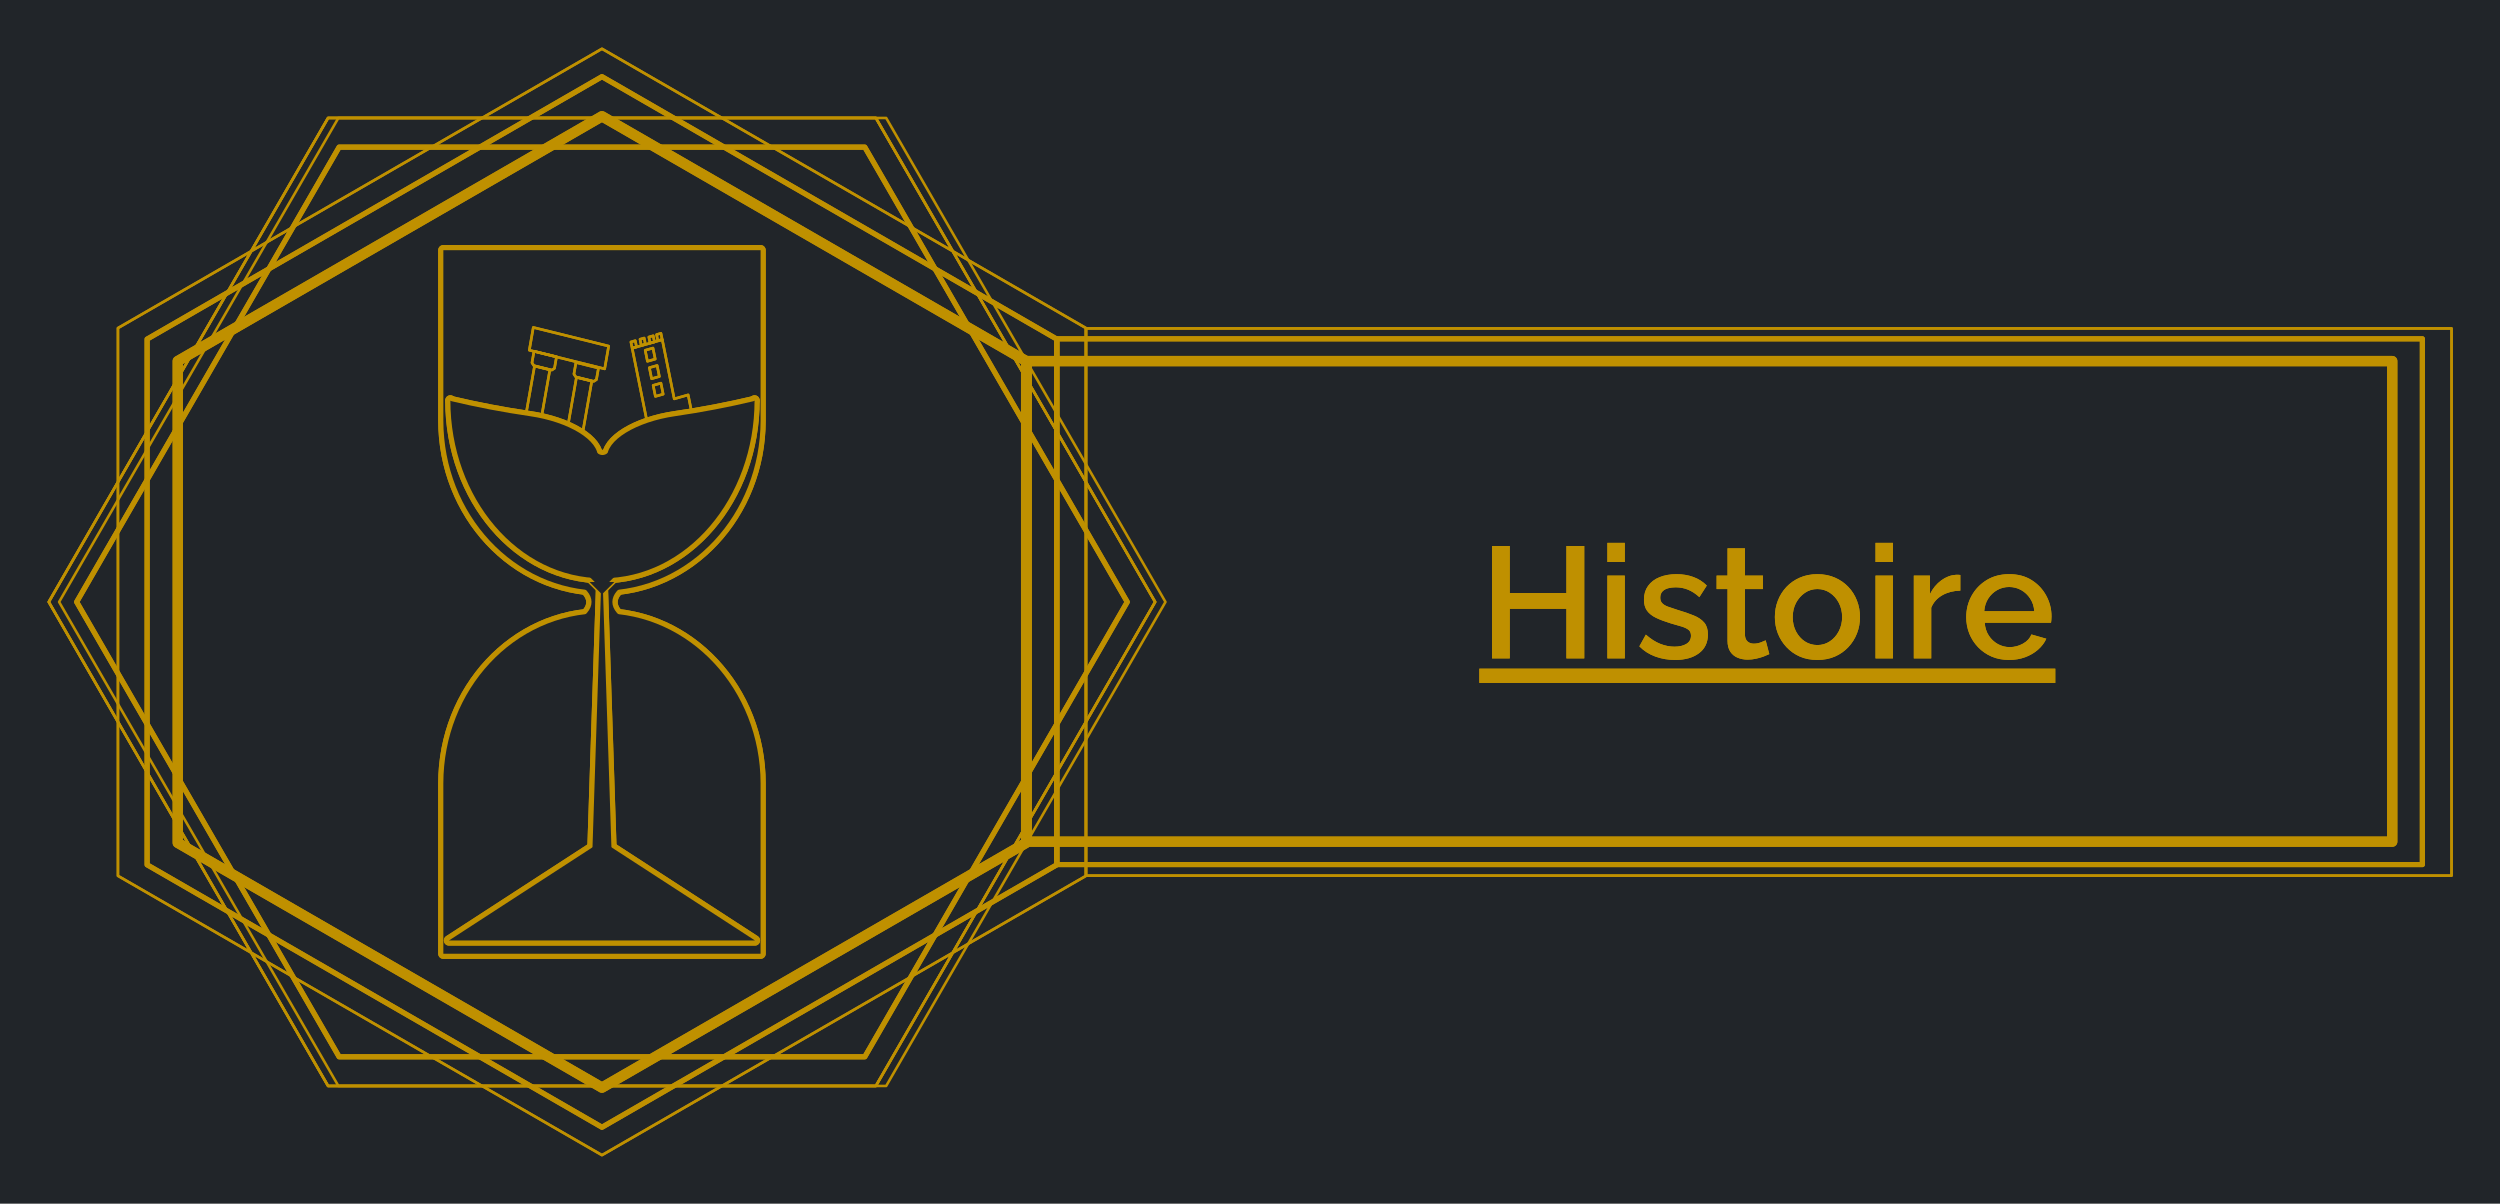 <svg version="1.1" viewBox="0.0 0.0 968.693 466.394" fill="none" stroke="none" stroke-linecap="square" stroke-miterlimit="10" xmlns:xlink="http://www.w3.org/1999/xlink" xmlns="http://www.w3.org/2000/svg"><clipPath id="p.0"><path d="m0 0l968.693 0l0 466.394l-968.693 0l0 -466.394z" clip-rule="nonzero"/></clipPath><g clip-path="url(#p.0)"><path fill="#000000" fill-opacity="0.0" d="m0 0l968.693 0l0 466.394l-968.693 0z" fill-rule="evenodd"/><path fill="#212529" d="m0 0l968.693 0l0 466.394l-968.693 0z" fill-rule="evenodd"/><g filter="url(#shadowFilter-p.1)"><use xlink:href="#p.1" transform="matrix(1.0 0.0 0.0 1.0 4.0 0.0)"/></g><defs><filter id="shadowFilter-p.1" filterUnits="userSpaceOnUse"><feGaussianBlur in="SourceAlpha" stdDeviation="11.5" result="blur"/><feComponentTransfer in="blur" color-interpolation-filters="sRGB"><feFuncR type="linear" slope="0" intercept="1.0"/><feFuncG type="linear" slope="0" intercept="0.898"/><feFuncB type="linear" slope="0" intercept="0.6"/><feFuncA type="linear" slope="1.0" intercept="0"/></feComponentTransfer></filter></defs><g id="p.1"><path fill="#000000" fill-opacity="0.0" d="m18.898 233.244l108.22 -187.543l212.253 0l108.22 187.543l-108.22 187.543l-212.253 0z" fill-rule="evenodd"/><path stroke="#bf9000" stroke-width="1.0" stroke-linejoin="round" stroke-linecap="butt" d="m18.898 233.244l108.22 -187.543l212.253 0l108.22 187.543l-108.22 187.543l-212.253 0z" fill-rule="evenodd"/></g><g filter="url(#shadowFilter-p.2)"><use xlink:href="#p.2" transform=""/></g><defs><filter id="shadowFilter-p.2" filterUnits="userSpaceOnUse"><feGaussianBlur in="SourceAlpha" stdDeviation="11.5" result="blur"/><feComponentTransfer in="blur" color-interpolation-filters="sRGB"><feFuncR type="linear" slope="0" intercept="1.0"/><feFuncG type="linear" slope="0" intercept="0.898"/><feFuncB type="linear" slope="0" intercept="0.6"/><feFuncA type="linear" slope="1.0" intercept="0"/></feComponentTransfer></filter></defs><g id="p.2"><path fill="#000000" fill-opacity="0.0" d="m233.244 447.591l-187.543 -108.22l0 -212.253l187.543 -108.22l187.543 108.22l0 212.253z" fill-rule="evenodd"/><path stroke="#bf9000" stroke-width="1.0" stroke-linejoin="round" stroke-linecap="butt" d="m233.244 447.591l-187.543 -108.22l0 -212.253l187.543 -108.22l187.543 108.22l0 212.253z" fill-rule="evenodd"/></g><g filter="url(#shadowFilter-p.3)"><use xlink:href="#p.3" transform=""/></g><defs><filter id="shadowFilter-p.3" filterUnits="userSpaceOnUse"><feGaussianBlur in="SourceAlpha" stdDeviation="11.5" result="blur"/><feComponentTransfer in="blur" color-interpolation-filters="sRGB"><feFuncR type="linear" slope="0" intercept="1.0"/><feFuncG type="linear" slope="0" intercept="0.898"/><feFuncB type="linear" slope="0" intercept="0.6"/><feFuncA type="linear" slope="1.0" intercept="0"/></feComponentTransfer></filter></defs><g id="p.3"><path fill="#000000" fill-opacity="0.0" d="m18.898 233.244l108.22 -187.543l212.253 0l108.22 187.543l-108.22 187.543l-212.253 0z" fill-rule="evenodd"/><path stroke="#bf9000" stroke-width="1.0" stroke-linejoin="round" stroke-linecap="butt" d="m18.898 233.244l108.22 -187.543l212.253 0l108.22 187.543l-108.22 187.543l-212.253 0z" fill-rule="evenodd"/></g><g filter="url(#shadowFilter-p.4)"><use xlink:href="#p.4" transform=""/></g><defs><filter id="shadowFilter-p.4" filterUnits="userSpaceOnUse"><feGaussianBlur in="SourceAlpha" stdDeviation="11.5" result="blur"/><feComponentTransfer in="blur" color-interpolation-filters="sRGB"><feFuncR type="linear" slope="0" intercept="1.0"/><feFuncG type="linear" slope="0" intercept="0.898"/><feFuncB type="linear" slope="0" intercept="0.6"/><feFuncA type="linear" slope="1.0" intercept="0"/></feComponentTransfer></filter></defs><g id="p.4"><path fill="#000000" fill-opacity="0.0" d="m29.701 233.244l101.695 -176.236l203.696 0l101.695 176.236l-101.695 176.236l-203.696 0z" fill-rule="evenodd"/><path stroke="#bf9000" stroke-width="2.0" stroke-linejoin="round" stroke-linecap="butt" d="m29.701 233.244l101.695 -176.236l203.696 0l101.695 176.236l-101.695 176.236l-203.696 0z" fill-rule="evenodd"/></g><g filter="url(#shadowFilter-p.5)"><use xlink:href="#p.5" transform=""/></g><defs><filter id="shadowFilter-p.5" filterUnits="userSpaceOnUse"><feGaussianBlur in="SourceAlpha" stdDeviation="11.5" result="blur"/><feComponentTransfer in="blur" color-interpolation-filters="sRGB"><feFuncR type="linear" slope="0" intercept="1.0"/><feFuncG type="linear" slope="0" intercept="0.898"/><feFuncB type="linear" slope="0" intercept="0.6"/><feFuncA type="linear" slope="1.0" intercept="0"/></feComponentTransfer></filter></defs><g id="p.5"><path fill="#000000" fill-opacity="0.0" d="m233.244 436.787l-176.236 -101.695l0 -203.696l176.236 -101.695l176.236 101.695l0 203.696z" fill-rule="evenodd"/><path stroke="#bf9000" stroke-width="2.0" stroke-linejoin="round" stroke-linecap="butt" d="m233.244 436.787l-176.236 -101.695l0 -203.696l176.236 -101.695l176.236 101.695l0 203.696z" fill-rule="evenodd"/></g><g filter="url(#shadowFilter-p.6)"><use xlink:href="#p.6" transform=""/></g><defs><filter id="shadowFilter-p.6" filterUnits="userSpaceOnUse"><feGaussianBlur in="SourceAlpha" stdDeviation="11.5" result="blur"/><feComponentTransfer in="blur" color-interpolation-filters="sRGB"><feFuncR type="linear" slope="0" intercept="1.0"/><feFuncG type="linear" slope="0" intercept="0.898"/><feFuncB type="linear" slope="0" intercept="0.6"/><feFuncA type="linear" slope="1.0" intercept="0"/></feComponentTransfer></filter></defs><g id="p.6"><path fill="#000000" fill-opacity="0.0" d="m233.244 421.433l-164.362 -94.844l0 -186.691l164.362 -94.844l164.362 94.844l0 186.691z" fill-rule="evenodd"/><path stroke="#bf9000" stroke-width="4.0" stroke-linejoin="round" stroke-linecap="butt" d="m233.244 421.433l-164.362 -94.844l0 -186.691l164.362 -94.844l164.362 94.844l0 186.691z" fill-rule="evenodd"/></g><g filter="url(#shadowFilter-p.7)"><use xlink:href="#p.7" transform=""/></g><defs><filter id="shadowFilter-p.7" filterUnits="userSpaceOnUse"><feGaussianBlur in="SourceAlpha" stdDeviation="2.5" result="blur"/><feComponentTransfer in="blur" color-interpolation-filters="sRGB"><feFuncR type="linear" slope="0" intercept="1.0"/><feFuncG type="linear" slope="0" intercept="0.898"/><feFuncB type="linear" slope="0" intercept="0.6"/><feFuncA type="linear" slope="0.5" intercept="0"/></feComponentTransfer></filter></defs><g id="p.7"><path fill="#000000" fill-opacity="0.0" d="m260.825 221.17l0 0c-16.012 0 -28.992 5.441 -28.992 12.153c0 6.712 12.98 12.153 28.992 12.153c-13.695 -1.217 -23.49 -6.285 -23.49 -12.153c0 -5.868 9.796 -10.936 23.49 -12.153z" fill-rule="evenodd"/><path stroke="#bf9000" stroke-width="4.0" stroke-linejoin="round" stroke-linecap="butt" d="m260.825 221.17l0 0c-16.012 0 -28.992 5.441 -28.992 12.153c0 6.712 12.98 12.153 28.992 12.153c-13.695 -1.217 -23.49 -6.285 -23.49 -12.153c0 -5.868 9.796 -10.936 23.49 -12.153z" fill-rule="evenodd"/></g><g filter="url(#shadowFilter-p.8)"><use xlink:href="#p.8" transform=""/></g><defs><filter id="shadowFilter-p.8" filterUnits="userSpaceOnUse"><feGaussianBlur in="SourceAlpha" stdDeviation="2.5" result="blur"/><feComponentTransfer in="blur" color-interpolation-filters="sRGB"><feFuncR type="linear" slope="0" intercept="1.0"/><feFuncG type="linear" slope="0" intercept="0.898"/><feFuncB type="linear" slope="0" intercept="0.6"/><feFuncA type="linear" slope="0.5" intercept="0"/></feComponentTransfer></filter></defs><g id="p.8"><path fill="#000000" fill-opacity="0.0" d="m205.666 245.477l0 0c16.012 0 28.992 -5.441 28.992 -12.153c0 -6.712 -12.98 -12.153 -28.992 -12.153c13.695 1.217 23.49 6.285 23.49 12.153c0 5.868 -9.795 10.936 -23.49 12.153z" fill-rule="evenodd"/><path stroke="#bf9000" stroke-width="4.0" stroke-linejoin="round" stroke-linecap="butt" d="m205.666 245.477l0 0c16.012 0 28.992 -5.441 28.992 -12.153c0 -6.712 -12.98 -12.153 -28.992 -12.153c13.695 1.217 23.49 6.285 23.49 12.153c0 5.868 -9.795 10.936 -23.49 12.153z" fill-rule="evenodd"/></g><g filter="url(#shadowFilter-p.9)"><use xlink:href="#p.9" transform=""/></g><defs><filter id="shadowFilter-p.9" filterUnits="userSpaceOnUse"><feGaussianBlur in="SourceAlpha" stdDeviation="2.5" result="blur"/><feComponentTransfer in="blur" color-interpolation-filters="sRGB"><feFuncR type="linear" slope="0" intercept="1.0"/><feFuncG type="linear" slope="0" intercept="0.898"/><feFuncB type="linear" slope="0" intercept="0.6"/><feFuncA type="linear" slope="0.5" intercept="0"/></feComponentTransfer></filter></defs><g id="p.9"><path fill="#000000" fill-opacity="0.0" d="m294.704 96.95l0 65.957l0 0c0 36.427 -27.516 65.957 -61.459 65.957c-33.943 0 -61.459 -29.53 -61.459 -65.957l0 -65.957z" fill-rule="evenodd"/><path stroke="#bf9000" stroke-width="4.0" stroke-linejoin="round" stroke-linecap="butt" d="m294.704 96.95l0 65.957l0 0c0 36.427 -27.516 65.957 -61.459 65.957c-33.943 0 -61.459 -29.53 -61.459 -65.957l0 -65.957z" fill-rule="evenodd"/></g><g filter="url(#shadowFilter-p.10)"><use xlink:href="#p.10" transform=""/></g><defs><filter id="shadowFilter-p.10" filterUnits="userSpaceOnUse"><feGaussianBlur in="SourceAlpha" stdDeviation="2.5" result="blur"/><feComponentTransfer in="blur" color-interpolation-filters="sRGB"><feFuncR type="linear" slope="0" intercept="1.0"/><feFuncG type="linear" slope="0" intercept="0.898"/><feFuncB type="linear" slope="0" intercept="0.6"/><feFuncA type="linear" slope="0.5" intercept="0"/></feComponentTransfer></filter></defs><g id="p.10"><path fill="#000000" fill-opacity="0.0" d="m294.704 369.538l0 -65.957l0 0c0 -36.427 -27.516 -65.957 -61.459 -65.957c-33.943 0 -61.459 29.53 -61.459 65.957l0 65.957z" fill-rule="evenodd"/><path stroke="#bf9000" stroke-width="4.0" stroke-linejoin="round" stroke-linecap="butt" d="m294.704 369.538l0 -65.957l0 0c0 -36.427 -27.516 -65.957 -61.459 -65.957c-33.943 0 -61.459 29.53 -61.459 65.957l0 65.957z" fill-rule="evenodd"/></g><path fill="#212529" d="m205.718 245.395l0 0c16.012 0 28.992 -5.441 28.992 -12.153c0 -6.712 -12.98 -12.153 -28.992 -12.153c13.695 1.217 23.49 6.285 23.49 12.153c0 5.868 -9.796 10.936 -23.49 12.153z" fill-rule="evenodd"/><path fill="#212529" d="m260.768 221.089l0 0c-16.012 0 -28.992 5.441 -28.992 12.153c0 6.712 12.98 12.153 28.992 12.153c-13.695 -1.217 -23.49 -6.285 -23.49 -12.153c0 -5.868 9.795 -10.936 23.49 -12.153z" fill-rule="evenodd"/><path fill="#212529" d="m294.706 96.951l0 65.957l0 0c0 36.427 -27.516 65.957 -61.459 65.957c-33.943 0 -61.459 -29.53 -61.459 -65.957l0 -65.957z" fill-rule="evenodd"/><path fill="#212529" d="m294.702 369.539l0 -65.957l0 0c0 -36.427 -27.516 -65.957 -61.459 -65.957c-33.943 0 -61.459 29.53 -61.459 65.957l0 65.957z" fill-rule="evenodd"/><g filter="url(#shadowFilter-p.11)"><use xlink:href="#p.11" transform=""/></g><defs><filter id="shadowFilter-p.11" filterUnits="userSpaceOnUse"><feGaussianBlur in="SourceAlpha" stdDeviation="2.5" result="blur"/><feComponentTransfer in="blur" color-interpolation-filters="sRGB"><feFuncR type="linear" slope="0" intercept="1.0"/><feFuncG type="linear" slope="0" intercept="0.898"/><feFuncB type="linear" slope="0" intercept="0.6"/><feFuncA type="linear" slope="0.5" intercept="0"/></feComponentTransfer></filter></defs><g id="p.11"><path fill="#000000" fill-opacity="0.0" d="m228.459 362.234l4.784 -145.218l4.784 145.218z" fill-rule="evenodd"/><path stroke="#bf9000" stroke-width="4.0" stroke-linejoin="round" stroke-linecap="butt" d="m228.459 362.234l4.784 -145.218l4.784 145.218z" fill-rule="evenodd"/></g><g filter="url(#shadowFilter-p.12)"><use xlink:href="#p.12" transform=""/></g><defs><filter id="shadowFilter-p.12" filterUnits="userSpaceOnUse"><feGaussianBlur in="SourceAlpha" stdDeviation="2.5" result="blur"/><feComponentTransfer in="blur" color-interpolation-filters="sRGB"><feFuncR type="linear" slope="0" intercept="1.0"/><feFuncG type="linear" slope="0" intercept="0.898"/><feFuncB type="linear" slope="0" intercept="0.6"/><feFuncA type="linear" slope="0.5" intercept="0"/></feComponentTransfer></filter></defs><g id="p.12"><path fill="#000000" fill-opacity="0.0" d="m238.028 223.523l-4.784 4.764l-4.784 -4.764z" fill-rule="evenodd"/><path stroke="#bf9000" stroke-width="4.0" stroke-linejoin="round" stroke-linecap="butt" d="m238.028 223.523l-4.784 4.764l-4.784 -4.764z" fill-rule="evenodd"/></g><g filter="url(#shadowFilter-p.13)"><use xlink:href="#p.13" transform=""/></g><defs><filter id="shadowFilter-p.13" filterUnits="userSpaceOnUse"><feGaussianBlur in="SourceAlpha" stdDeviation="2.5" result="blur"/><feComponentTransfer in="blur" color-interpolation-filters="sRGB"><feFuncR type="linear" slope="0" intercept="1.0"/><feFuncG type="linear" slope="0" intercept="0.898"/><feFuncB type="linear" slope="0" intercept="0.6"/><feFuncA type="linear" slope="0.5" intercept="0"/></feComponentTransfer></filter></defs><g id="p.13"><path fill="#000000" fill-opacity="0.0" d="m173.97 364.408l59.274 -38.475l59.274 38.475z" fill-rule="evenodd"/><path stroke="#bf9000" stroke-width="4.0" stroke-linejoin="round" stroke-linecap="butt" d="m173.97 364.408l59.274 -38.475l59.274 38.475z" fill-rule="evenodd"/></g><g filter="url(#shadowFilter-p.14)"><use xlink:href="#p.14" transform=""/></g><defs><filter id="shadowFilter-p.14" filterUnits="userSpaceOnUse"><feGaussianBlur in="SourceAlpha" stdDeviation="2.5" result="blur"/><feComponentTransfer in="blur" color-interpolation-filters="sRGB"><feFuncR type="linear" slope="0" intercept="1.0"/><feFuncG type="linear" slope="0" intercept="0.898"/><feFuncB type="linear" slope="0" intercept="0.6"/><feFuncA type="linear" slope="0.5" intercept="0"/></feComponentTransfer></filter></defs><g id="p.14"><path fill="#000000" fill-opacity="0.0" d="m202.749 185.678l0 0c-15.238 -2.206 -27.027 -9.463 -26.332 -16.208q0.701 -6.809 -1.767 -14.076q15.235 3.629 30.615 5.856l0 0c15.238 2.206 27.027 9.463 26.332 16.208l0 0c-0.695 6.746 -13.61 10.426 -28.848 8.22z" fill-rule="evenodd"/><path stroke="#bf9000" stroke-width="4.0" stroke-linejoin="round" stroke-linecap="butt" d="m202.749 185.678l0 0c-15.238 -2.206 -27.027 -9.463 -26.332 -16.208q0.701 -6.809 -1.767 -14.076q15.235 3.629 30.615 5.856l0 0c15.238 2.206 27.027 9.463 26.332 16.208l0 0c-0.695 6.746 -13.61 10.426 -28.848 8.22z" fill-rule="evenodd"/></g><g filter="url(#shadowFilter-p.15)"><use xlink:href="#p.15" transform=""/></g><defs><filter id="shadowFilter-p.15" filterUnits="userSpaceOnUse"><feGaussianBlur in="SourceAlpha" stdDeviation="2.5" result="blur"/><feComponentTransfer in="blur" color-interpolation-filters="sRGB"><feFuncR type="linear" slope="0" intercept="1.0"/><feFuncG type="linear" slope="0" intercept="0.898"/><feFuncB type="linear" slope="0" intercept="0.6"/><feFuncA type="linear" slope="0.5" intercept="0"/></feComponentTransfer></filter></defs><g id="p.15"><path fill="#000000" fill-opacity="0.0" d="m292.37 155.142l0 0c0 38.059 -26.385 68.912 -58.933 68.912c-32.548 0 -58.933 -30.853 -58.933 -68.912l0 0c13.912 21.691 35.746 34.456 58.933 34.456c23.187 0 45.021 -12.766 58.933 -34.456z" fill-rule="evenodd"/><path stroke="#bf9000" stroke-width="4.0" stroke-linejoin="round" stroke-linecap="butt" d="m292.37 155.142l0 0c0 38.059 -26.385 68.912 -58.933 68.912c-32.548 0 -58.933 -30.853 -58.933 -68.912l0 0c13.912 21.691 35.746 34.456 58.933 34.456c23.187 0 45.021 -12.766 58.933 -34.456z" fill-rule="evenodd"/></g><g filter="url(#shadowFilter-p.16)"><use xlink:href="#p.16" transform=""/></g><defs><filter id="shadowFilter-p.16" filterUnits="userSpaceOnUse"><feGaussianBlur in="SourceAlpha" stdDeviation="2.5" result="blur"/><feComponentTransfer in="blur" color-interpolation-filters="sRGB"><feFuncR type="linear" slope="0" intercept="1.0"/><feFuncG type="linear" slope="0" intercept="0.898"/><feFuncB type="linear" slope="0" intercept="0.6"/><feFuncA type="linear" slope="0.5" intercept="0"/></feComponentTransfer></filter></defs><g id="p.16"><path fill="#000000" fill-opacity="0.0" d="m264.17 185.678l0 0c15.238 -2.206 27.027 -9.463 26.332 -16.208q-0.701 -6.809 1.767 -14.076q-15.235 3.629 -30.615 5.856l0 0c-15.238 2.206 -27.027 9.463 -26.332 16.208l0 0c0.695 6.746 13.61 10.426 28.848 8.22z" fill-rule="evenodd"/><path stroke="#bf9000" stroke-width="4.0" stroke-linejoin="round" stroke-linecap="butt" d="m264.17 185.678l0 0c15.238 -2.206 27.027 -9.463 26.332 -16.208q-0.701 -6.809 1.767 -14.076q-15.235 3.629 -30.615 5.856l0 0c-15.238 2.206 -27.027 9.463 -26.332 16.208l0 0c0.695 6.746 13.61 10.426 28.848 8.22z" fill-rule="evenodd"/></g><g filter="url(#shadowFilter-p.17)"><use xlink:href="#p.17" transform=""/></g><defs><filter id="shadowFilter-p.17" filterUnits="userSpaceOnUse"><feGaussianBlur in="SourceAlpha" stdDeviation="2.5" result="blur"/><feComponentTransfer in="blur" color-interpolation-filters="sRGB"><feFuncR type="linear" slope="0" intercept="1.0"/><feFuncG type="linear" slope="0" intercept="0.898"/><feFuncB type="linear" slope="0" intercept="0.6"/><feFuncA type="linear" slope="0.5" intercept="0"/></feComponentTransfer></filter></defs><g id="p.17"><path fill="#000000" fill-opacity="0.0" d="m236.881 173.116l0 0c0 2.509 -1.542 4.544 -3.444 4.544c-1.902 0 -3.444 -2.034 -3.444 -4.544l0 0c0.52 1.92 1.898 3.202 3.444 3.202c1.545 0 2.924 -1.282 3.444 -3.202z" fill-rule="evenodd"/><path stroke="#bf9000" stroke-width="4.0" stroke-linejoin="round" stroke-linecap="butt" d="m236.881 173.116l0 0c0 2.509 -1.542 4.544 -3.444 4.544c-1.902 0 -3.444 -2.034 -3.444 -4.544l0 0c0.52 1.92 1.898 3.202 3.444 3.202c1.545 0 2.924 -1.282 3.444 -3.202z" fill-rule="evenodd"/></g><g filter="url(#shadowFilter-p.18)"><use xlink:href="#p.18" transform=""/></g><defs><filter id="shadowFilter-p.18" filterUnits="userSpaceOnUse"><feGaussianBlur in="SourceAlpha" stdDeviation="2.5" result="blur"/><feComponentTransfer in="blur" color-interpolation-filters="sRGB"><feFuncR type="linear" slope="0" intercept="1.0"/><feFuncG type="linear" slope="0" intercept="0.898"/><feFuncB type="linear" slope="0" intercept="0.6"/><feFuncA type="linear" slope="0.5" intercept="0"/></feComponentTransfer></filter></defs><g id="p.18"><path fill="#000000" fill-opacity="0.0" d="m199.888 176.833l67.099 0l0 22.865l-67.099 0z" fill-rule="evenodd"/><path stroke="#bf9000" stroke-width="4.0" stroke-linejoin="round" stroke-linecap="butt" d="m199.888 176.833l67.099 0l0 22.865l-67.099 0z" fill-rule="evenodd"/></g><g filter="url(#shadowFilter-p.19)"><use xlink:href="#p.19" transform=""/></g><defs><filter id="shadowFilter-p.19" filterUnits="userSpaceOnUse"><feGaussianBlur in="SourceAlpha" stdDeviation="2.5" result="blur"/><feComponentTransfer in="blur" color-interpolation-filters="sRGB"><feFuncR type="linear" slope="0" intercept="1.0"/><feFuncG type="linear" slope="0" intercept="0.898"/><feFuncB type="linear" slope="0" intercept="0.6"/><feFuncA type="linear" slope="0.5" intercept="0"/></feComponentTransfer></filter></defs><g id="p.19"><path fill="#000000" fill-opacity="0.0" d="m207.121 141.834l5.939 1.466l-4.495 25.381l-5.939 -1.466z" fill-rule="evenodd"/><path stroke="#bf9000" stroke-width="1.0" stroke-linejoin="round" stroke-linecap="butt" d="m207.121 141.834l5.939 1.466l-4.495 25.381l-5.939 -1.466z" fill-rule="evenodd"/></g><g filter="url(#shadowFilter-p.20)"><use xlink:href="#p.20" transform=""/></g><defs><filter id="shadowFilter-p.20" filterUnits="userSpaceOnUse"><feGaussianBlur in="SourceAlpha" stdDeviation="2.5" result="blur"/><feComponentTransfer in="blur" color-interpolation-filters="sRGB"><feFuncR type="linear" slope="0" intercept="1.0"/><feFuncG type="linear" slope="0" intercept="0.898"/><feFuncB type="linear" slope="0" intercept="0.6"/><feFuncA type="linear" slope="0.5" intercept="0"/></feComponentTransfer></filter></defs><g id="p.20"><path fill="#000000" fill-opacity="0.0" d="m223.366 146.207l5.939 1.466l-4.475 25.381l-5.939 -1.466z" fill-rule="evenodd"/><path stroke="#bf9000" stroke-width="1.0" stroke-linejoin="round" stroke-linecap="butt" d="m223.366 146.207l5.939 1.466l-4.475 25.381l-5.939 -1.466z" fill-rule="evenodd"/></g><g filter="url(#shadowFilter-p.21)"><use xlink:href="#p.21" transform=""/></g><defs><filter id="shadowFilter-p.21" filterUnits="userSpaceOnUse"><feGaussianBlur in="SourceAlpha" stdDeviation="2.5" result="blur"/><feComponentTransfer in="blur" color-interpolation-filters="sRGB"><feFuncR type="linear" slope="0" intercept="1.0"/><feFuncG type="linear" slope="0" intercept="0.898"/><feFuncB type="linear" slope="0" intercept="0.6"/><feFuncA type="linear" slope="0.5" intercept="0"/></feComponentTransfer></filter></defs><g id="p.21"><path fill="#000000" fill-opacity="0.0" d="m244.955 134.939l11.66 -3.324l4.634 22.931l5.394 -1.538l2.603 12.881l-17.053 4.861z" fill-rule="evenodd"/><path stroke="#bf9000" stroke-width="1.0" stroke-linejoin="round" stroke-linecap="butt" d="m244.955 134.939l11.66 -3.324l4.634 22.931l5.394 -1.538l2.603 12.881l-17.053 4.861z" fill-rule="evenodd"/></g><path fill="#212529" d="m228.461 362.232l4.784 -145.218l4.784 145.218z" fill-rule="evenodd"/><g filter="url(#shadowFilter-p.22)"><use xlink:href="#p.22" transform="matrix(1.0 0.0 0.0 1.0 0.0 2.0)"/></g><defs><filter id="shadowFilter-p.22" filterUnits="userSpaceOnUse"><feGaussianBlur in="SourceAlpha" stdDeviation="2.5" result="blur"/><feComponentTransfer in="blur" color-interpolation-filters="sRGB"><feFuncR type="linear" slope="0" intercept="0.0"/><feFuncG type="linear" slope="0" intercept="0.0"/><feFuncB type="linear" slope="0" intercept="0.0"/><feFuncA type="linear" slope="0.5" intercept="0"/></feComponentTransfer></filter></defs><g id="p.22"><path fill="#212529" d="m238.03 223.522l-4.784 4.764l-4.784 -4.764z" fill-rule="evenodd"/></g><path fill="#212529" d="m173.972 364.406l59.274 -38.475l59.274 38.475z" fill-rule="evenodd"/><path fill="#212529" d="m202.75 185.676l0 0c-15.238 -2.206 -27.027 -9.462 -26.332 -16.208q0.701 -6.809 -1.767 -14.076q15.235 3.629 30.615 5.856l0 0c15.238 2.206 27.027 9.463 26.332 16.208l0 0c-0.695 6.746 -13.61 10.426 -28.848 8.22z" fill-rule="evenodd"/><path fill="#212529" d="m292.372 155.141l0 0c0 38.059 -26.385 68.912 -58.933 68.912c-32.548 0 -58.933 -30.853 -58.933 -68.912l0 0c13.912 21.691 35.746 34.456 58.933 34.456c23.187 0 45.021 -12.766 58.933 -34.456z" fill-rule="evenodd"/><path fill="#212529" d="m264.171 185.676l0 0c15.238 -2.206 27.027 -9.462 26.332 -16.208q-0.701 -6.809 1.767 -14.076q-15.235 3.629 -30.615 5.856l0 0c-15.238 2.206 -27.027 9.463 -26.332 16.208l0 0c0.695 6.746 13.61 10.426 28.848 8.22z" fill-rule="evenodd"/><g filter="url(#shadowFilter-p.23)"><use xlink:href="#p.23" transform="matrix(1.0 0.0 0.0 1.0 0.0 2.0)"/></g><defs><filter id="shadowFilter-p.23" filterUnits="userSpaceOnUse"><feGaussianBlur in="SourceAlpha" stdDeviation="2.5" result="blur"/><feComponentTransfer in="blur" color-interpolation-filters="sRGB"><feFuncR type="linear" slope="0" intercept="0.0"/><feFuncG type="linear" slope="0" intercept="0.0"/><feFuncB type="linear" slope="0" intercept="0.0"/><feFuncA type="linear" slope="0.5" intercept="0"/></feComponentTransfer></filter></defs><g id="p.23"><path fill="#212529" d="m236.882 173.114l0 0c0 2.509 -1.542 4.544 -3.444 4.544c-1.902 0 -3.444 -2.034 -3.444 -4.544l0 0c0.52 1.92 1.898 3.202 3.444 3.202c1.545 0 2.924 -1.282 3.444 -3.202z" fill-rule="evenodd"/></g><path fill="#212529" d="m199.889 176.831l67.099 0l0 22.865l-67.099 0z" fill-rule="evenodd"/><g filter="url(#shadowFilter-p.24)"><use xlink:href="#p.24" transform=""/></g><defs><filter id="shadowFilter-p.24" filterUnits="userSpaceOnUse"><feGaussianBlur in="SourceAlpha" stdDeviation="2.5" result="blur"/><feComponentTransfer in="blur" color-interpolation-filters="sRGB"><feFuncR type="linear" slope="0" intercept="1.0"/><feFuncG type="linear" slope="0" intercept="0.898"/><feFuncB type="linear" slope="0" intercept="0.6"/><feFuncA type="linear" slope="0.5" intercept="0"/></feComponentTransfer></filter></defs><g id="p.24"><path fill="#000000" fill-opacity="0.0" d="m206.853 141.677l6.956 1.714l1.041 -0.678l0.79 -4.479l0 0l-8.722 -2.15l0 0l-0.79 4.479z" fill-rule="evenodd"/><path stroke="#bf9000" stroke-width="1.0" stroke-linejoin="round" stroke-linecap="butt" d="m206.853 141.677l6.956 1.714l1.041 -0.678l0.79 -4.479l0 0l-8.722 -2.15l0 0l-0.79 4.479z" fill-rule="evenodd"/></g><g filter="url(#shadowFilter-p.25)"><use xlink:href="#p.25" transform=""/></g><defs><filter id="shadowFilter-p.25" filterUnits="userSpaceOnUse"><feGaussianBlur in="SourceAlpha" stdDeviation="2.5" result="blur"/><feComponentTransfer in="blur" color-interpolation-filters="sRGB"><feFuncR type="linear" slope="0" intercept="1.0"/><feFuncG type="linear" slope="0" intercept="0.898"/><feFuncB type="linear" slope="0" intercept="0.6"/><feFuncA type="linear" slope="0.5" intercept="0"/></feComponentTransfer></filter></defs><g id="p.25"><path fill="#000000" fill-opacity="0.0" d="m223.107 146.049l6.956 1.714l1.041 -0.678l0.79 -4.479l0 0l-8.722 -2.15l0 0l-0.79 4.479z" fill-rule="evenodd"/><path stroke="#bf9000" stroke-width="1.0" stroke-linejoin="round" stroke-linecap="butt" d="m223.107 146.049l6.956 1.714l1.041 -0.678l0.79 -4.479l0 0l-8.722 -2.15l0 0l-0.79 4.479z" fill-rule="evenodd"/></g><g filter="url(#shadowFilter-p.26)"><use xlink:href="#p.26" transform=""/></g><defs><filter id="shadowFilter-p.26" filterUnits="userSpaceOnUse"><feGaussianBlur in="SourceAlpha" stdDeviation="2.5" result="blur"/><feComponentTransfer in="blur" color-interpolation-filters="sRGB"><feFuncR type="linear" slope="0" intercept="1.0"/><feFuncG type="linear" slope="0" intercept="0.898"/><feFuncB type="linear" slope="0" intercept="0.6"/><feFuncA type="linear" slope="0.5" intercept="0"/></feComponentTransfer></filter></defs><g id="p.26"><path fill="#000000" fill-opacity="0.0" d="m206.642 126.876l29.199 7.231l-1.547 8.819l-29.199 -7.231z" fill-rule="evenodd"/><path stroke="#bf9000" stroke-width="1.0" stroke-linejoin="round" stroke-linecap="butt" d="m206.642 126.876l29.199 7.231l-1.547 8.819l-29.199 -7.231z" fill-rule="evenodd"/></g><g filter="url(#shadowFilter-p.27)"><use xlink:href="#p.27" transform=""/></g><defs><filter id="shadowFilter-p.27" filterUnits="userSpaceOnUse"><feGaussianBlur in="SourceAlpha" stdDeviation="2.5" result="blur"/><feComponentTransfer in="blur" color-interpolation-filters="sRGB"><feFuncR type="linear" slope="0" intercept="1.0"/><feFuncG type="linear" slope="0" intercept="0.898"/><feFuncB type="linear" slope="0" intercept="0.6"/><feFuncA type="linear" slope="0.5" intercept="0"/></feComponentTransfer></filter></defs><g id="p.27"><path fill="#000000" fill-opacity="0.0" d="m244.464 132.496l1.691 -0.489l0.474 2.37l-1.691 0.489z" fill-rule="evenodd"/><path stroke="#bf9000" stroke-width="1.0" stroke-linejoin="round" stroke-linecap="butt" d="m244.464 132.496l1.691 -0.489l0.474 2.37l-1.691 0.489z" fill-rule="evenodd"/></g><g filter="url(#shadowFilter-p.28)"><use xlink:href="#p.28" transform=""/></g><defs><filter id="shadowFilter-p.28" filterUnits="userSpaceOnUse"><feGaussianBlur in="SourceAlpha" stdDeviation="2.5" result="blur"/><feComponentTransfer in="blur" color-interpolation-filters="sRGB"><feFuncR type="linear" slope="0" intercept="1.0"/><feFuncG type="linear" slope="0" intercept="0.898"/><feFuncB type="linear" slope="0" intercept="0.6"/><feFuncA type="linear" slope="0.5" intercept="0"/></feComponentTransfer></filter></defs><g id="p.28"><path fill="#000000" fill-opacity="0.0" d="m251.415 130.591l1.691 -0.489l0.474 2.37l-1.691 0.489z" fill-rule="evenodd"/><path stroke="#bf9000" stroke-width="1.0" stroke-linejoin="round" stroke-linecap="butt" d="m251.415 130.591l1.691 -0.489l0.474 2.37l-1.691 0.489z" fill-rule="evenodd"/></g><g filter="url(#shadowFilter-p.29)"><use xlink:href="#p.29" transform=""/></g><defs><filter id="shadowFilter-p.29" filterUnits="userSpaceOnUse"><feGaussianBlur in="SourceAlpha" stdDeviation="2.5" result="blur"/><feComponentTransfer in="blur" color-interpolation-filters="sRGB"><feFuncR type="linear" slope="0" intercept="1.0"/><feFuncG type="linear" slope="0" intercept="0.898"/><feFuncB type="linear" slope="0" intercept="0.6"/><feFuncA type="linear" slope="0.5" intercept="0"/></feComponentTransfer></filter></defs><g id="p.29"><path fill="#000000" fill-opacity="0.0" d="m247.994 131.45l1.608 -0.464l0.474 2.37l-1.608 0.464z" fill-rule="evenodd"/><path stroke="#bf9000" stroke-width="1.0" stroke-linejoin="round" stroke-linecap="butt" d="m247.994 131.45l1.608 -0.464l0.474 2.37l-1.608 0.464z" fill-rule="evenodd"/></g><g filter="url(#shadowFilter-p.30)"><use xlink:href="#p.30" transform=""/></g><defs><filter id="shadowFilter-p.30" filterUnits="userSpaceOnUse"><feGaussianBlur in="SourceAlpha" stdDeviation="2.5" result="blur"/><feComponentTransfer in="blur" color-interpolation-filters="sRGB"><feFuncR type="linear" slope="0" intercept="1.0"/><feFuncG type="linear" slope="0" intercept="0.898"/><feFuncB type="linear" slope="0" intercept="0.6"/><feFuncA type="linear" slope="0.5" intercept="0"/></feComponentTransfer></filter></defs><g id="p.30"><path fill="#000000" fill-opacity="0.0" d="m250.004 135.721l3.011 -0.855l0.866 4.275l-3.011 0.855z" fill-rule="evenodd"/><path stroke="#bf9000" stroke-width="1.0" stroke-linejoin="round" stroke-linecap="butt" d="m250.004 135.721l3.011 -0.855l0.866 4.275l-3.011 0.855z" fill-rule="evenodd"/></g><g filter="url(#shadowFilter-p.31)"><use xlink:href="#p.31" transform=""/></g><defs><filter id="shadowFilter-p.31" filterUnits="userSpaceOnUse"><feGaussianBlur in="SourceAlpha" stdDeviation="2.5" result="blur"/><feComponentTransfer in="blur" color-interpolation-filters="sRGB"><feFuncR type="linear" slope="0" intercept="1.0"/><feFuncG type="linear" slope="0" intercept="0.898"/><feFuncB type="linear" slope="0" intercept="0.6"/><feFuncA type="linear" slope="0.5" intercept="0"/></feComponentTransfer></filter></defs><g id="p.31"><path fill="#000000" fill-opacity="0.0" d="m251.614 142.47l3.011 -0.855l0.866 4.275l-3.011 0.855z" fill-rule="evenodd"/><path stroke="#bf9000" stroke-width="1.0" stroke-linejoin="round" stroke-linecap="butt" d="m251.614 142.47l3.011 -0.855l0.866 4.275l-3.011 0.855z" fill-rule="evenodd"/></g><g filter="url(#shadowFilter-p.32)"><use xlink:href="#p.32" transform=""/></g><defs><filter id="shadowFilter-p.32" filterUnits="userSpaceOnUse"><feGaussianBlur in="SourceAlpha" stdDeviation="2.5" result="blur"/><feComponentTransfer in="blur" color-interpolation-filters="sRGB"><feFuncR type="linear" slope="0" intercept="1.0"/><feFuncG type="linear" slope="0" intercept="0.898"/><feFuncB type="linear" slope="0" intercept="0.6"/><feFuncA type="linear" slope="0.5" intercept="0"/></feComponentTransfer></filter></defs><g id="p.32"><path fill="#000000" fill-opacity="0.0" d="m253.087 149.32l3.011 -0.855l0.866 4.275l-3.011 0.855z" fill-rule="evenodd"/><path stroke="#bf9000" stroke-width="1.0" stroke-linejoin="round" stroke-linecap="butt" d="m253.087 149.32l3.011 -0.855l0.866 4.275l-3.011 0.855z" fill-rule="evenodd"/></g><g filter="url(#shadowFilter-p.33)"><use xlink:href="#p.33" transform=""/></g><defs><filter id="shadowFilter-p.33" filterUnits="userSpaceOnUse"><feGaussianBlur in="SourceAlpha" stdDeviation="2.5" result="blur"/><feComponentTransfer in="blur" color-interpolation-filters="sRGB"><feFuncR type="linear" slope="0" intercept="1.0"/><feFuncG type="linear" slope="0" intercept="0.898"/><feFuncB type="linear" slope="0" intercept="0.6"/><feFuncA type="linear" slope="0.5" intercept="0"/></feComponentTransfer></filter></defs><g id="p.33"><path fill="#000000" fill-opacity="0.0" d="m254.407 129.648l1.691 -0.489l0.474 2.37l-1.691 0.489z" fill-rule="evenodd"/><path stroke="#bf9000" stroke-width="1.0" stroke-linejoin="round" stroke-linecap="butt" d="m254.407 129.648l1.691 -0.489l0.474 2.37l-1.691 0.489z" fill-rule="evenodd"/></g><g filter="url(#shadowFilter-p.34)"><use xlink:href="#p.34" transform=""/></g><defs><filter id="shadowFilter-p.34" filterUnits="userSpaceOnUse"><feGaussianBlur in="SourceAlpha" stdDeviation="11.5" result="blur"/><feComponentTransfer in="blur" color-interpolation-filters="sRGB"><feFuncR type="linear" slope="0" intercept="1.0"/><feFuncG type="linear" slope="0" intercept="0.898"/><feFuncB type="linear" slope="0" intercept="0.6"/><feFuncA type="linear" slope="1.0" intercept="0"/></feComponentTransfer></filter></defs><g id="p.34"><path fill="#000000" fill-opacity="0.0" d="m420.787 127.258l529.134 0l0 212.031l-529.134 0z" fill-rule="evenodd"/><path stroke="#bf9000" stroke-width="1.0" stroke-linejoin="round" stroke-linecap="butt" d="m420.787 127.258l529.134 0l0 212.031l-529.134 0z" fill-rule="evenodd"/></g><g filter="url(#shadowFilter-p.35)"><use xlink:href="#p.35" transform=""/></g><defs><filter id="shadowFilter-p.35" filterUnits="userSpaceOnUse"><feGaussianBlur in="SourceAlpha" stdDeviation="11.5" result="blur"/><feComponentTransfer in="blur" color-interpolation-filters="sRGB"><feFuncR type="linear" slope="0" intercept="1.0"/><feFuncG type="linear" slope="0" intercept="0.898"/><feFuncB type="linear" slope="0" intercept="0.6"/><feFuncA type="linear" slope="1.0" intercept="0"/></feComponentTransfer></filter></defs><g id="p.35"><path fill="#000000" fill-opacity="0.0" d="m409.48 131.283l529.134 0l0 203.717l-529.134 0z" fill-rule="evenodd"/><path stroke="#bf9000" stroke-width="2.0" stroke-linejoin="round" stroke-linecap="butt" d="m409.48 131.283l529.134 0l0 203.717l-529.134 0z" fill-rule="evenodd"/></g><g filter="url(#shadowFilter-p.36)"><use xlink:href="#p.36" transform=""/></g><defs><filter id="shadowFilter-p.36" filterUnits="userSpaceOnUse"><feGaussianBlur in="SourceAlpha" stdDeviation="11.5" result="blur"/><feComponentTransfer in="blur" color-interpolation-filters="sRGB"><feFuncR type="linear" slope="0" intercept="1.0"/><feFuncG type="linear" slope="0" intercept="0.898"/><feFuncB type="linear" slope="0" intercept="0.6"/><feFuncA type="linear" slope="1.0" intercept="0"/></feComponentTransfer></filter></defs><g id="p.36"><path fill="#000000" fill-opacity="0.0" d="m397.8 139.922l529.134 0l0 186.205l-529.134 0z" fill-rule="evenodd"/><path stroke="#bf9000" stroke-width="4.0" stroke-linejoin="round" stroke-linecap="butt" d="m397.8 139.922l529.134 0l0 186.205l-529.134 0z" fill-rule="evenodd"/></g><g filter="url(#shadowFilter-p.37)"><use xlink:href="#p.37" transform=""/></g><defs><filter id="shadowFilter-p.37" filterUnits="userSpaceOnUse"><feGaussianBlur in="SourceAlpha" stdDeviation="5.5" result="blur"/><feComponentTransfer in="blur" color-interpolation-filters="sRGB"><feFuncR type="linear" slope="0" intercept="1.0"/><feFuncG type="linear" slope="0" intercept="0.898"/><feFuncB type="linear" slope="0" intercept="0.6"/><feFuncA type="linear" slope="0.5" intercept="0"/></feComponentTransfer></filter></defs><g id="p.37"><path fill="#000000" fill-opacity="0.0" d="m442.672 139.921l484.252 0l0 186.205l-484.252 0z" fill-rule="evenodd"/><path fill="#000000" fill-opacity="0.0" d="m573.211 197.455l223.173 0l0 71.999l-223.173 0l0 -71.999z" fill-rule="nonzero"/><path fill="#bf9000" d="m613.868 211.557l0 43.547l-6.922 0l0 -19.203l-21.953 0l0 19.203l-6.875 0l0 -43.547l6.875 0l0 18.219l21.953 0l0 -18.219l6.922 0zm8.957 43.547l0 -32.078l6.75 0l0 32.078l-6.75 0zm0 -37.344l0 -7.422l6.75 0l0 7.422l-6.75 0zm26.248 37.953q-4.047 0 -7.672 -1.312q-3.609 -1.328 -6.188 -3.953l2.516 -4.547q2.766 2.453 5.547 3.562q2.797 1.109 5.547 1.109q2.828 0 4.609 -1.078q1.781 -1.078 1.781 -3.156q0 -1.531 -0.922 -2.266q-0.922 -0.75 -2.672 -1.297q-1.75 -0.547 -4.203 -1.219q-3.438 -1.047 -5.766 -2.172q-2.328 -1.141 -3.5 -2.797q-1.156 -1.656 -1.156 -4.234q0 -3.125 1.594 -5.328q1.594 -2.219 4.438 -3.375q2.859 -1.172 6.594 -1.172q3.5 0 6.469 1.078q2.984 1.062 5.25 3.328l-2.875 4.484q-2.156 -1.969 -4.391 -2.875q-2.234 -0.922 -4.812 -0.922q-1.469 0 -2.828 0.344q-1.344 0.328 -2.234 1.219q-0.891 0.891 -0.891 2.484q0 1.281 0.734 2.078q0.734 0.797 2.203 1.359q1.484 0.547 3.625 1.219q3.75 1.109 6.375 2.188q2.641 1.062 4.078 2.75q1.453 1.688 1.453 4.625q0 4.672 -3.469 7.281q-3.469 2.594 -9.234 2.594zm36.488 -2.266q-0.859 0.422 -2.156 0.922q-1.281 0.484 -2.906 0.844q-1.625 0.375 -3.328 0.375q-2.094 0 -3.875 -0.734q-1.781 -0.734 -2.859 -2.359q-1.062 -1.625 -1.062 -4.203l0 -20.047l-4.234 0l0 -5.219l4.234 0l0 -10.547l6.75 0l0 10.547l6.984 0l0 5.219l-6.984 0l0 17.906q0.125 1.656 1.062 2.453q0.953 0.797 2.375 0.797q1.406 0 2.688 -0.484q1.297 -0.5 1.906 -0.797l1.406 5.328zm18.641 2.266q-3.797 0 -6.813 -1.312q-3.0 -1.328 -5.172 -3.656q-2.172 -2.328 -3.344 -5.297q-1.156 -2.984 -1.156 -6.344q0 -3.375 1.156 -6.375q1.172 -3.016 3.344 -5.312q2.172 -2.297 5.203 -3.609q3.047 -1.328 6.781 -1.328q3.75 0 6.781 1.328q3.031 1.312 5.203 3.609q2.188 2.297 3.344 5.312q1.172 3.0 1.172 6.375q0 3.359 -1.172 6.344q-1.156 2.969 -3.344 5.297q-2.172 2.328 -5.203 3.656q-3.031 1.312 -6.781 1.312zm-9.563 -16.562q0 3.078 1.281 5.531q1.297 2.453 3.438 3.859q2.156 1.406 4.844 1.406q2.641 0 4.812 -1.438q2.188 -1.438 3.469 -3.922q1.297 -2.484 1.297 -5.484q0 -3.078 -1.297 -5.531q-1.281 -2.453 -3.469 -3.891q-2.172 -1.438 -4.812 -1.438q-2.688 0 -4.844 1.469q-2.141 1.469 -3.438 3.891q-1.281 2.422 -1.281 5.547zm32.076 15.953l0 -32.078l6.75 0l0 32.078l-6.75 0zm0 -37.344l0 -7.422l6.75 0l0 7.422l-6.75 0zm32.873 11.094q-3.922 0.062 -6.969 1.781q-3.031 1.719 -4.312 4.844l0 19.625l-6.75 0l0 -32.078l6.25 0l0 7.172q1.656 -3.312 4.359 -5.297q2.703 -2.0 5.703 -2.172q0.609 0 1.0 0q0.406 0 0.719 0.062l0 6.062zm18.885 26.859q-3.734 0 -6.781 -1.312q-3.031 -1.328 -5.234 -3.625q-2.203 -2.297 -3.406 -5.266q-1.188 -2.984 -1.188 -6.359q0 -4.531 2.078 -8.297q2.094 -3.781 5.828 -6.078q3.734 -2.297 8.766 -2.297q5.031 0 8.672 2.297q3.656 2.297 5.672 6.047q2.031 3.734 2.031 8.031q0 0.734 -0.062 1.375q-0.062 0.641 -0.125 1.078l-25.688 0q0.188 2.812 1.562 4.938q1.375 2.109 3.516 3.312q2.156 1.188 4.609 1.188q2.703 0 5.125 -1.344q2.422 -1.344 3.281 -3.562l5.766 1.656q-1.047 2.328 -3.172 4.203q-2.109 1.875 -5.0 2.953q-2.875 1.062 -6.25 1.062zm-9.625 -18.891l19.375 0q-0.172 -2.75 -1.562 -4.859q-1.375 -2.125 -3.5 -3.312q-2.109 -1.203 -4.688 -1.203q-2.516 0 -4.625 1.203q-2.109 1.188 -3.469 3.312q-1.344 2.109 -1.531 4.859z" fill-rule="nonzero"/><path fill="#000000" fill-opacity="0.0" d="m796.384 197.455l0 0l0 71.999l0 0l0 -71.999z" fill-rule="nonzero"/><path fill="#bf9000" d="m573.211 259.09l223.173 0l0 5.52l-223.173 0l0 -5.52z" fill-rule="nonzero"/></g></g></svg>